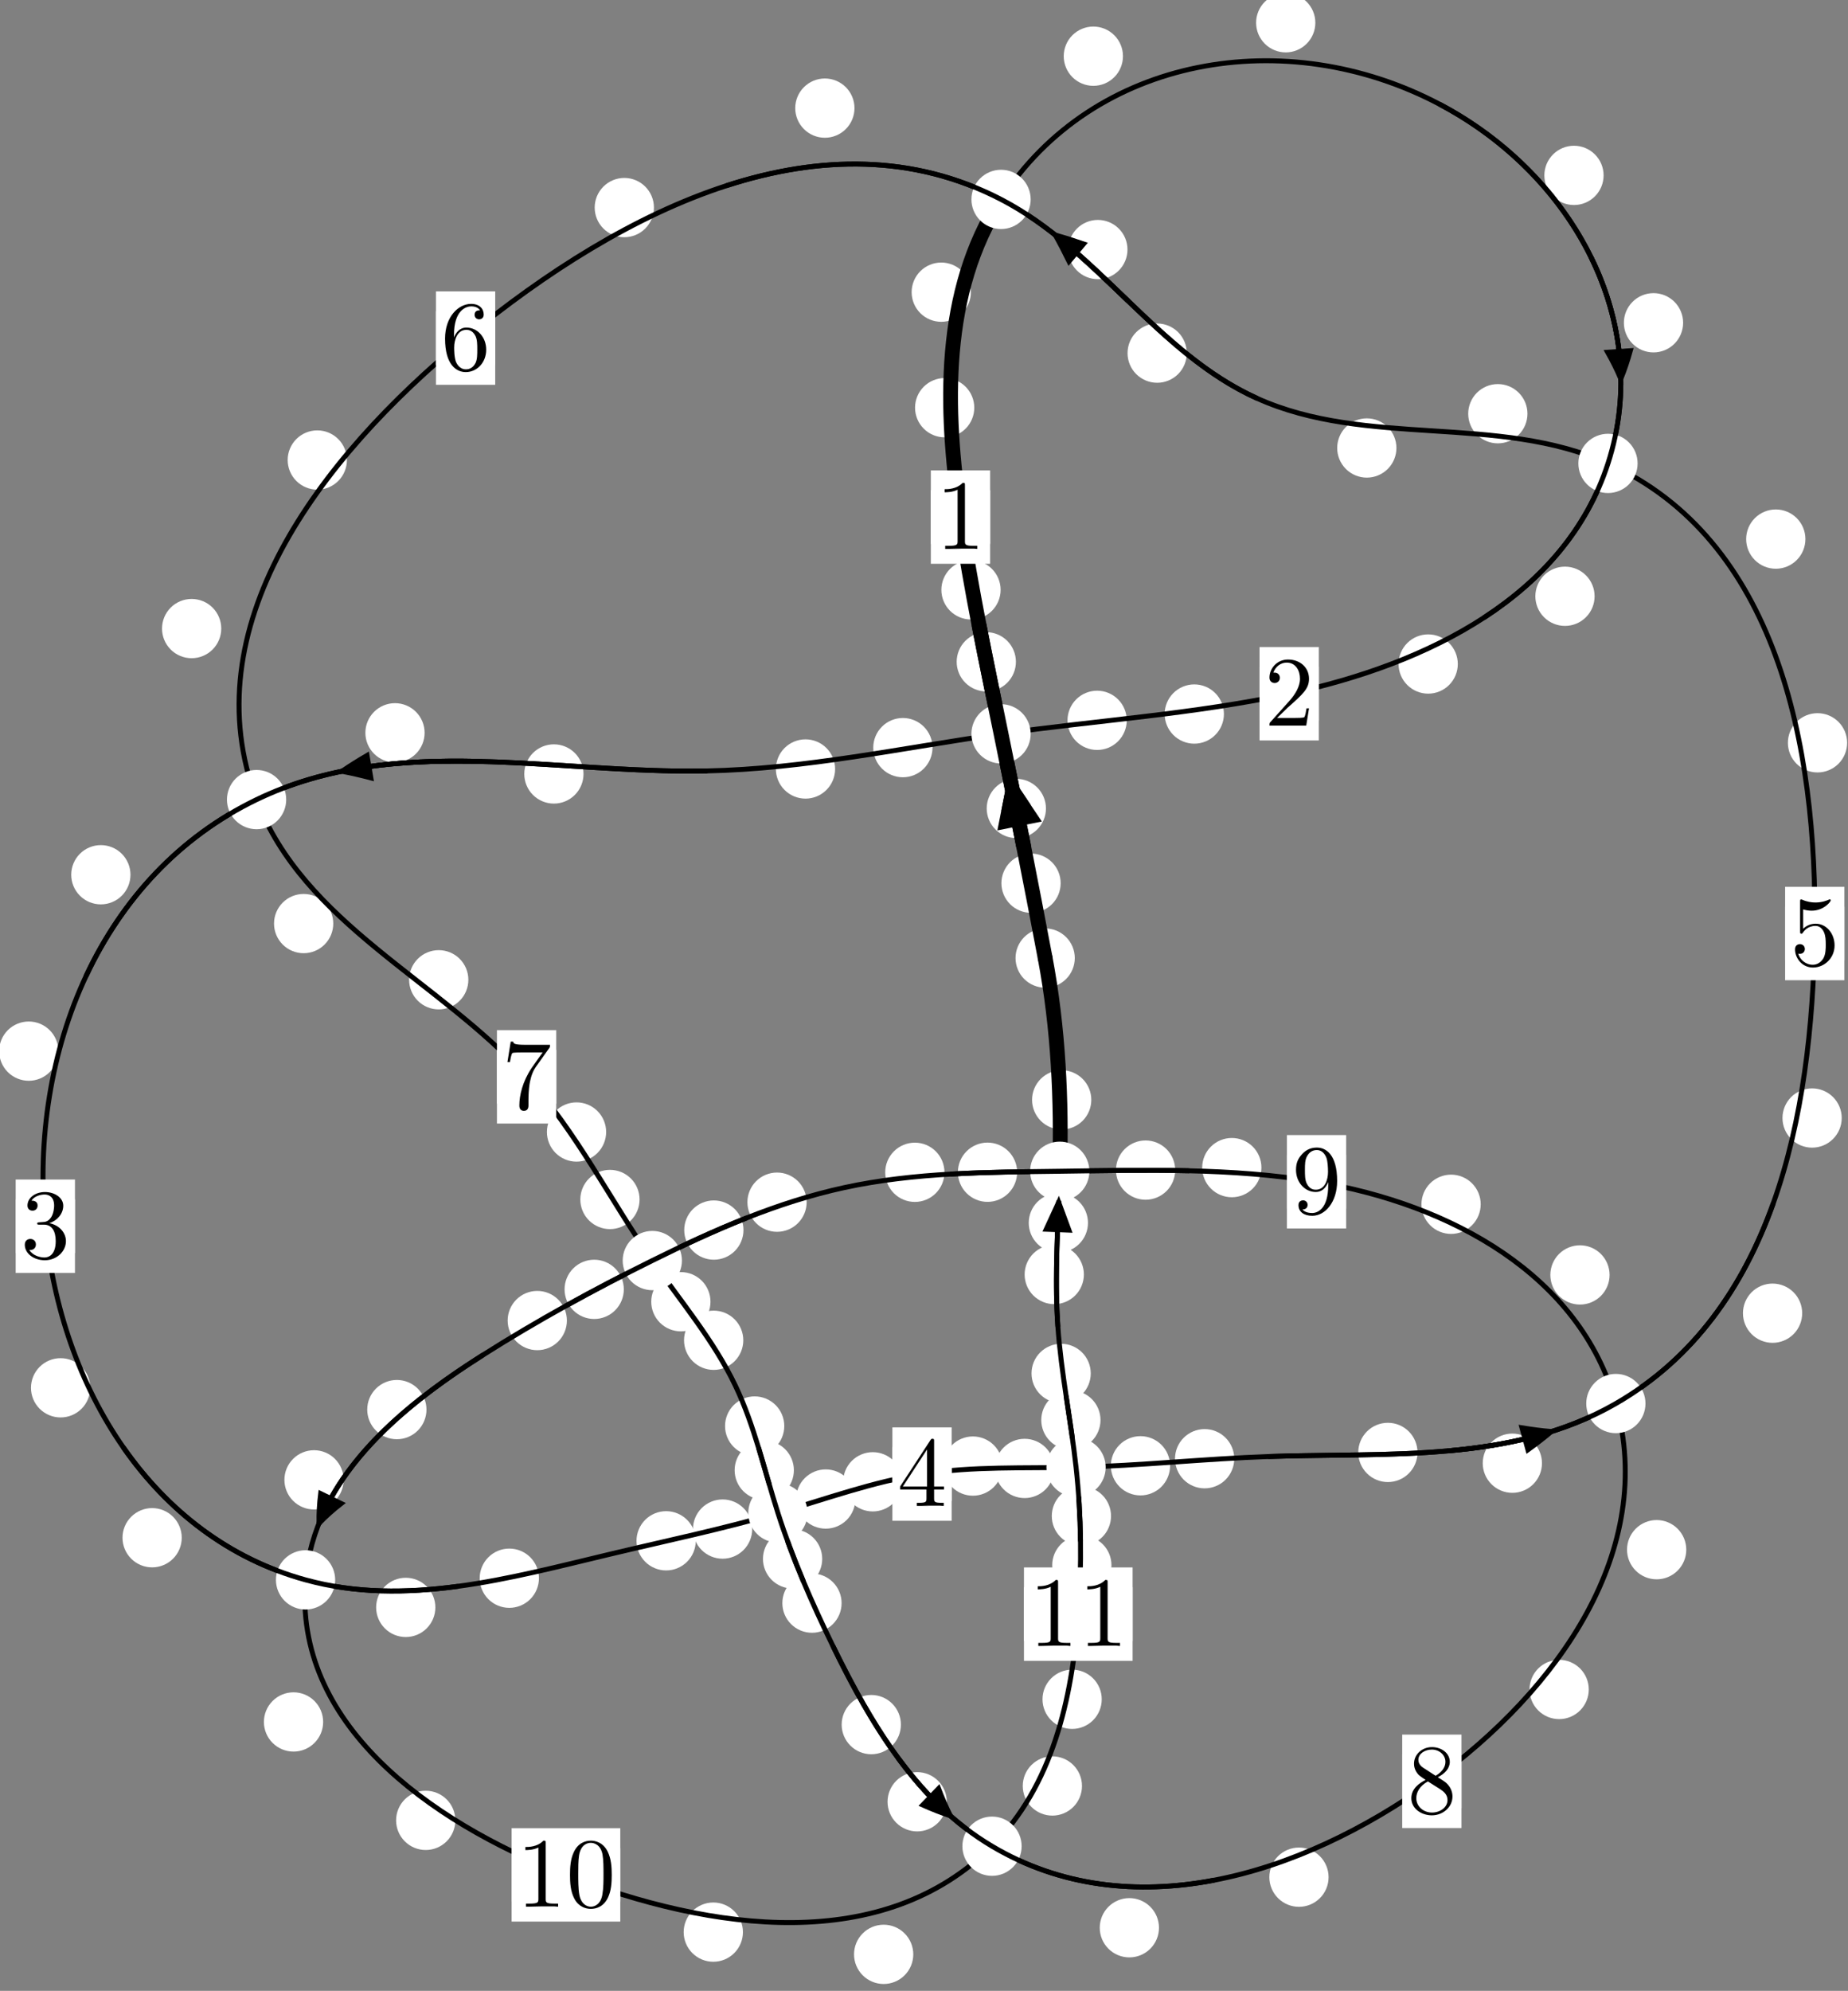 <?xml version="1.0"?>
<!-- Created by MetaPost 1.999 on 2021.07.05:2359 -->
<svg version="1.1" xmlns="http://www.w3.org/2000/svg" xmlns:xlink="http://www.w3.org/1999/xlink" width="186.453" height="200.759" viewBox="0 0 186.453 200.759">
<rect x="0" y="0" width="186.453" height="200.759" fill="#808080" stroke="none"/>
<!-- Original BoundingBox: -101.087036 -126.065720 85.366364 74.693665 -->
  <defs>
    <g transform="scale(0.01,0.01)" id="GLYPHcmr10_48">
      <path style="fill-rule: evenodd;" d="M460 -320C460 -400,455 -480,420 -554C374 -650,292 -666,250 -666C190 -666,117 -640,76 -547C44 -478,39 -400,39 -320C39 -245,43 -155,84 -79C127 2,200 22,249 22C303 22,379 1,423 -94C455 -163,460 -241,460 -320M249 -0C210 -0,151 -25,133 -121C122 -181,122 -273,122 -332C122 -396,122 -462,130 -516C149 -635,224 -644,249 -644C282 -644,348 -626,367 -527C377 -471,377 -395,377 -332C377 -257,377 -189,366 -125C351 -30,294 -0,249 -0"></path>
    </g>
    <g transform="scale(0.01,0.01)" id="GLYPHcmr10_49">
      <path style="fill-rule: evenodd;" d="M294 -640C294 -664,294 -666,271 -666C209 -602,121 -602,89 -602L89 -571C109 -571,168 -571,220 -597L220 -79C220 -43,217 -31,127 -31L95 -31L95 -0L257 -0L130 -3L217 -3L257 -3L297 -3L384 -3L419 -0L419 -31L387 -31C297 -31,294 -42,294 -79"></path>
    </g>
    <g transform="scale(0.01,0.01)" id="GLYPHcmr10_50">
      <path style="fill-rule: evenodd;" d="M127 -77L233 -180C389 -318,449 -372,449 -472C449 -586,359 -666,237 -666C124 -666,50 -574,50 -485C50 -429,100 -429,103 -429C120 -429,155 -441,155 -482C155 -508,137 -534,102 -534C94 -534,92 -534,89 -533C112 -598,166 -635,224 -635C315 -635,358 -554,358 -472C358 -392,308 -313,253 -251L61 -37C50 -26,50 -24,50 -0L421 -0L449 -174L424 -174C419 -144,412 -100,402 -85C395 -77,329 -77,307 -77"></path>
    </g>
    <g transform="scale(0.01,0.01)" id="GLYPHcmr10_51">
      <path style="fill-rule: evenodd;" d="M290 -352C372 -379,430 -449,430 -528C430 -610,342 -666,246 -666C145 -666,69 -606,69 -530C69 -497,91 -478,120 -478C151 -478,171 -500,171 -529C171 -579,124 -579,109 -579C140 -628,206 -641,242 -641C283 -641,338 -619,338 -529C338 -517,336 -459,310 -415C280 -367,246 -364,221 -363C213 -362,189 -360,182 -360C174 -359,167 -358,167 -348C167 -337,174 -337,191 -337L235 -337C317 -337,354 -269,354 -171C354 -35,285 -6,241 -6C198 -6,123 -23,88 -82C123 -77,154 -99,154 -137C154 -173,127 -193,98 -193C74 -193,42 -179,42 -135C42 -44,135 22,244 22C366 22,457 -69,457 -171C457 -253,394 -331,290 -352"></path>
    </g>
    <g transform="scale(0.01,0.01)" id="GLYPHcmr10_52">
      <path style="fill-rule: evenodd;" d="M294 -165L294 -78C294 -42,292 -31,218 -31L197 -31L197 -0L332 -0L238 -3L290 -3L332 -3L374 -3L427 -3L468 -0L468 -31L447 -31C373 -31,371 -42,371 -78L371 -165L471 -165L471 -196L371 -196L371 -651C371 -671,371 -677,355 -677C346 -677,343 -677,335 -665L28 -196L28 -165M300 -196L56 -196L300 -569"></path>
    </g>
    <g transform="scale(0.01,0.01)" id="GLYPHcmr10_53">
      <path style="fill-rule: evenodd;" d="M449 -201C449 -320,367 -420,259 -420C211 -420,168 -404,132 -369L132 -564C152 -558,185 -551,217 -551C340 -551,410 -642,410 -655C410 -661,407 -666,400 -666C399 -666,397 -666,392 -663C372 -654,323 -634,256 -634C216 -634,170 -641,123 -662C115 -665,113 -665,111 -665C101 -665,101 -657,101 -641L101 -345C101 -327,101 -319,115 -319C122 -319,124 -322,128 -328C139 -344,176 -398,257 -398C309 -398,334 -352,342 -334C358 -297,360 -258,360 -208C360 -173,360 -113,336 -71C312 -32,275 -6,229 -6C156 -6,99 -59,82 -118C85 -117,88 -116,99 -116C132 -116,149 -141,149 -165C149 -189,132 -214,99 -214C85 -214,50 -207,50 -161C50 -75,119 22,231 22C347 22,449 -74,449 -201"></path>
    </g>
    <g transform="scale(0.01,0.01)" id="GLYPHcmr10_54">
      <path style="fill-rule: evenodd;" d="M132 -328L132 -352C132 -605,256 -641,307 -641C331 -641,373 -635,395 -601C380 -601,340 -601,340 -556C340 -525,364 -510,386 -510C402 -510,432 -519,432 -558C432 -618,388 -666,305 -666C177 -666,42 -537,42 -316C42 -49,158 22,251 22C362 22,457 -72,457 -204C457 -331,368 -427,257 -427C189 -427,152 -376,132 -328M251 -6C188 -6,158 -66,152 -81C134 -128,134 -208,134 -226C134 -304,166 -404,256 -404C272 -404,318 -404,349 -342C367 -305,367 -254,367 -205C367 -157,367 -107,350 -71C320 -11,274 -6,251 -6"></path>
    </g>
    <g transform="scale(0.01,0.01)" id="GLYPHcmr10_55">
      <path style="fill-rule: evenodd;" d="M476 -609C485 -621,485 -623,485 -644L242 -644C120 -644,118 -657,114 -676L89 -676L56 -470L81 -470C84 -486,93 -549,106 -561C113 -567,191 -567,204 -567L411 -567C400 -551,321 -442,299 -409C209 -274,176 -135,176 -33C176 -23,176 22,222 22C268 22,268 -23,268 -33L268 -84C268 -139,271 -194,279 -248C283 -271,297 -357,341 -419"></path>
    </g>
    <g transform="scale(0.01,0.01)" id="GLYPHcmr10_56">
      <path style="fill-rule: evenodd;" d="M163 -457C117 -487,113 -521,113 -538C113 -599,178 -641,249 -641C322 -641,386 -589,386 -517C386 -460,347 -412,287 -377M309 -362C381 -399,430 -451,430 -517C430 -609,341 -666,250 -666C150 -666,69 -592,69 -499C69 -481,71 -436,113 -389C124 -377,161 -352,186 -335C128 -306,42 -250,42 -151C42 -45,144 22,249 22C362 22,457 -61,457 -168C457 -204,446 -249,408 -291C389 -312,373 -322,309 -362M209 -320L332 -242C360 -223,407 -193,407 -132C407 -58,332 -6,250 -6C164 -6,92 -68,92 -151C92 -209,124 -273,209 -320"></path>
    </g>
    <g transform="scale(0.01,0.01)" id="GLYPHcmr10_57">
      <path style="fill-rule: evenodd;" d="M367 -318L367 -286C367 -52,263 -6,205 -6C188 -6,134 -8,107 -42C151 -42,159 -71,159 -88C159 -119,135 -134,113 -134C97 -134,67 -125,67 -86C67 -19,121 22,206 22C335 22,457 -114,457 -329C457 -598,342 -666,253 -666C198 -666,149 -648,106 -603C65 -558,42 -516,42 -441C42 -316,130 -218,242 -218C303 -218,344 -260,367 -318M243 -241C227 -241,181 -241,150 -304C132 -341,132 -391,132 -440C132 -494,132 -541,153 -578C180 -628,218 -641,253 -641C299 -641,332 -607,349 -562C361 -530,365 -467,365 -421C365 -338,331 -241,243 -241"></path>
    </g>
  </defs>
  <path d="M107.015 89.062C107.015 88.27,106.7 87.509,106.139 86.949C105.579 86.388,104.819 86.073,104.026 86.073C103.233 86.073,102.473 86.388,101.913 86.949C101.352 87.509,101.037 88.27,101.037 89.062C101.037 89.855,101.352 90.615,101.913 91.176C102.473 91.736,103.233 92.051,104.026 92.051C104.819 92.051,105.579 91.736,106.139 91.176C106.7 90.615,107.015 89.855,107.015 89.062Z" style="fill: rgb(100%,100%,100%);stroke: none;"></path>
  <path d="M108.44 96.61C108.44 95.818,108.125 95.058,107.564 94.497C107.004 93.937,106.244 93.622,105.451 93.622C104.658 93.622,103.898 93.937,103.338 94.497C102.777 95.058,102.462 95.818,102.462 96.61C102.462 97.403,102.777 98.163,103.338 98.724C103.898 99.284,104.658 99.599,105.451 99.599C106.244 99.599,107.004 99.284,107.564 98.724C108.125 98.163,108.44 97.403,108.44 96.61Z" style="fill: rgb(100%,100%,100%);stroke: none;"></path>
  <path d="M102.5 66.737C102.5 65.944,102.185 65.184,101.625 64.623C101.064 64.063,100.304 63.748,99.512 63.748C98.719 63.748,97.959 64.063,97.398 64.623C96.838 65.184,96.523 65.944,96.523 66.737C96.523 67.529,96.838 68.29,97.398 68.85C97.959 69.411,98.719 69.725,99.512 69.725C100.304 69.725,101.064 69.411,101.625 68.85C102.185 68.29,102.5 67.529,102.5 66.737Z" style="fill: rgb(100%,100%,100%);stroke: none;"></path>
  <path d="M105.531 81.525C105.531 80.732,105.216 79.972,104.655 79.412C104.095 78.851,103.335 78.536,102.542 78.536C101.749 78.536,100.989 78.851,100.429 79.412C99.868 79.972,99.553 80.732,99.553 81.525C99.553 82.318,99.868 83.078,100.429 83.638C100.989 84.199,101.749 84.514,102.542 84.514C103.335 84.514,104.095 84.199,104.655 83.638C105.216 83.078,105.531 82.318,105.531 81.525Z" style="fill: rgb(100%,100%,100%);stroke: none;"></path>
  <path d="M98.3 41.112C98.3 40.319,97.985 39.559,97.425 38.999C96.864 38.438,96.104 38.123,95.311 38.123C94.519 38.123,93.758 38.438,93.198 38.999C92.638 39.559,92.323 40.319,92.323 41.112C92.323 41.905,92.638 42.665,93.198 43.225C93.758 43.786,94.519 44.101,95.311 44.101C96.104 44.101,96.864 43.786,97.425 43.225C97.985 42.665,98.3 41.905,98.3 41.112Z" style="fill: rgb(100%,100%,100%);stroke: none;"></path>
  <path d="M100.957 59.48C100.957 58.688,100.642 57.928,100.081 57.367C99.521 56.807,98.761 56.492,97.968 56.492C97.175 56.492,96.415 56.807,95.855 57.367C95.294 57.928,94.979 58.688,94.979 59.48C94.979 60.273,95.294 61.033,95.855 61.594C96.415 62.154,97.175 62.469,97.968 62.469C98.761 62.469,99.521 62.154,100.081 61.594C100.642 61.033,100.957 60.273,100.957 59.48Z" style="fill: rgb(100%,100%,100%);stroke: none;"></path>
  <path d="M113.301 5.667C113.301 4.874,112.986 4.114,112.426 3.553C111.865 2.993,111.105 2.678,110.312 2.678C109.52 2.678,108.76 2.993,108.199 3.553C107.639 4.114,107.324 4.874,107.324 5.667C107.324 6.459,107.639 7.22,108.199 7.78C108.76 8.341,109.52 8.656,110.312 8.656C111.105 8.656,111.865 8.341,112.426 7.78C112.986 7.22,113.301 6.459,113.301 5.667Z" style="fill: rgb(100%,100%,100%);stroke: none;"></path>
  <path d="M97.956 29.463C97.956 28.671,97.641 27.911,97.081 27.35C96.52 26.79,95.76 26.475,94.967 26.475C94.175 26.475,93.414 26.79,92.854 27.35C92.293 27.911,91.979 28.671,91.979 29.463C91.979 30.256,92.293 31.016,92.854 31.577C93.414 32.137,94.175 32.452,94.967 32.452C95.76 32.452,96.52 32.137,97.081 31.577C97.641 31.016,97.956 30.256,97.956 29.463Z" style="fill: rgb(100%,100%,100%);stroke: none;"></path>
  <path d="M161.795 17.686C161.795 16.893,161.48 16.133,160.919 15.572C160.359 15.012,159.599 14.697,158.806 14.697C158.013 14.697,157.253 15.012,156.693 15.572C156.132 16.133,155.817 16.893,155.817 17.686C155.817 18.478,156.132 19.238,156.693 19.799C157.253 20.359,158.013 20.674,158.806 20.674C159.599 20.674,160.359 20.359,160.919 19.799C161.48 19.238,161.795 18.478,161.795 17.686Z" style="fill: rgb(100%,100%,100%);stroke: none;"></path>
  <path d="M132.711 2.295C132.711 1.502,132.396 0.742,131.836 0.182C131.275 -0.379,130.515 -0.694,129.723 -0.694C128.93 -0.694,128.17 -0.379,127.609 0.182C127.049 0.742,126.734 1.502,126.734 2.295C126.734 3.088,127.049 3.848,127.609 4.408C128.17 4.969,128.93 5.284,129.723 5.284C130.515 5.284,131.275 4.969,131.836 4.408C132.396 3.848,132.711 3.088,132.711 2.295Z" style="fill: rgb(100%,100%,100%);stroke: none;"></path>
  <path d="M160.886 60.129C160.886 59.336,160.572 58.576,160.011 58.015C159.451 57.455,158.69 57.14,157.898 57.14C157.105 57.14,156.345 57.455,155.784 58.015C155.224 58.576,154.909 59.336,154.909 60.129C154.909 60.921,155.224 61.682,155.784 62.242C156.345 62.802,157.105 63.117,157.898 63.117C158.69 63.117,159.451 62.802,160.011 62.242C160.572 61.682,160.886 60.921,160.886 60.129Z" style="fill: rgb(100%,100%,100%);stroke: none;"></path>
  <path d="M169.818 32.549C169.818 31.756,169.503 30.996,168.942 30.436C168.382 29.875,167.622 29.56,166.829 29.56C166.036 29.56,165.276 29.875,164.716 30.436C164.155 30.996,163.84 31.756,163.84 32.549C163.84 33.342,164.155 34.102,164.716 34.662C165.276 35.223,166.036 35.538,166.829 35.538C167.622 35.538,168.382 35.223,168.942 34.662C169.503 34.102,169.818 33.342,169.818 32.549Z" style="fill: rgb(100%,100%,100%);stroke: none;"></path>
  <path d="M123.486 72.004C123.486 71.211,123.171 70.451,122.61 69.89C122.05 69.33,121.29 69.015,120.497 69.015C119.704 69.015,118.944 69.33,118.384 69.89C117.823 70.451,117.508 71.211,117.508 72.004C117.508 72.796,117.823 73.556,118.384 74.117C118.944 74.677,119.704 74.992,120.497 74.992C121.29 74.992,122.05 74.677,122.61 74.117C123.171 73.556,123.486 72.796,123.486 72.004Z" style="fill: rgb(100%,100%,100%);stroke: none;"></path>
  <path d="M147.085 66.96C147.085 66.167,146.77 65.407,146.209 64.846C145.649 64.286,144.889 63.971,144.096 63.971C143.303 63.971,142.543 64.286,141.983 64.846C141.422 65.407,141.107 66.167,141.107 66.96C141.107 67.752,141.422 68.512,141.983 69.073C142.543 69.633,143.303 69.948,144.096 69.948C144.889 69.948,145.649 69.633,146.209 69.073C146.77 68.512,147.085 67.752,147.085 66.96Z" style="fill: rgb(100%,100%,100%);stroke: none;"></path>
  <path d="M94.085 75.391C94.085 74.599,93.77 73.838,93.209 73.278C92.649 72.717,91.889 72.402,91.096 72.402C90.303 72.402,89.543 72.717,88.983 73.278C88.422 73.838,88.107 74.599,88.107 75.391C88.107 76.184,88.422 76.944,88.983 77.505C89.543 78.065,90.303 78.38,91.096 78.38C91.889 78.38,92.649 78.065,93.209 77.505C93.77 76.944,94.085 76.184,94.085 75.391Z" style="fill: rgb(100%,100%,100%);stroke: none;"></path>
  <path d="M113.683 72.638C113.683 71.846,113.368 71.085,112.807 70.525C112.247 69.964,111.487 69.65,110.694 69.65C109.901 69.65,109.141 69.964,108.581 70.525C108.02 71.085,107.705 71.846,107.705 72.638C107.705 73.431,108.02 74.191,108.581 74.752C109.141 75.312,109.901 75.627,110.694 75.627C111.487 75.627,112.247 75.312,112.807 74.752C113.368 74.191,113.683 73.431,113.683 72.638Z" style="fill: rgb(100%,100%,100%);stroke: none;"></path>
  <path d="M58.873 78.046C58.873 77.254,58.558 76.494,57.998 75.933C57.437 75.373,56.677 75.058,55.884 75.058C55.092 75.058,54.332 75.373,53.771 75.933C53.211 76.494,52.896 77.254,52.896 78.046C52.896 78.839,53.211 79.599,53.771 80.16C54.332 80.72,55.092 81.035,55.884 81.035C56.677 81.035,57.437 80.72,57.998 80.16C58.558 79.599,58.873 78.839,58.873 78.046Z" style="fill: rgb(100%,100%,100%);stroke: none;"></path>
  <path d="M84.258 77.545C84.258 76.752,83.944 75.992,83.383 75.431C82.823 74.871,82.062 74.556,81.27 74.556C80.477 74.556,79.717 74.871,79.156 75.431C78.596 75.992,78.281 76.752,78.281 77.545C78.281 78.337,78.596 79.098,79.156 79.658C79.717 80.219,80.477 80.534,81.27 80.534C82.062 80.534,82.823 80.219,83.383 79.658C83.944 79.098,84.258 78.337,84.258 77.545Z" style="fill: rgb(100%,100%,100%);stroke: none;"></path>
  <path d="M13.164 88.21C13.164 87.417,12.849 86.657,12.288 86.096C11.728 85.536,10.968 85.221,10.175 85.221C9.382 85.221,8.622 85.536,8.062 86.096C7.501 86.657,7.186 87.417,7.186 88.21C7.186 89.002,7.501 89.762,8.062 90.323C8.622 90.883,9.382 91.198,10.175 91.198C10.968 91.198,11.728 90.883,12.288 90.323C12.849 89.762,13.164 89.002,13.164 88.21Z" style="fill: rgb(100%,100%,100%);stroke: none;"></path>
  <path d="M42.842 73.896C42.842 73.103,42.527 72.343,41.966 71.782C41.406 71.222,40.646 70.907,39.853 70.907C39.06 70.907,38.3 71.222,37.74 71.782C37.179 72.343,36.864 73.103,36.864 73.896C36.864 74.688,37.179 75.448,37.74 76.009C38.3 76.569,39.06 76.884,39.853 76.884C40.646 76.884,41.406 76.569,41.966 76.009C42.527 75.448,42.842 74.688,42.842 73.896Z" style="fill: rgb(100%,100%,100%);stroke: none;"></path>
  <path d="M9.103 139.947C9.103 139.155,8.788 138.394,8.227 137.834C7.667 137.273,6.907 136.959,6.114 136.959C5.321 136.959,4.561 137.273,4.001 137.834C3.44 138.394,3.125 139.155,3.125 139.947C3.125 140.74,3.44 141.5,4.001 142.061C4.561 142.621,5.321 142.936,6.114 142.936C6.907 142.936,7.667 142.621,8.227 142.061C8.788 141.5,9.103 140.74,9.103 139.947Z" style="fill: rgb(100%,100%,100%);stroke: none;"></path>
  <path d="M5.89 105.998C5.89 105.205,5.575 104.445,5.015 103.884C4.455 103.324,3.694 103.009,2.902 103.009C2.109 103.009,1.349 103.324,0.788 103.884C0.228 104.445,-0.087 105.205,-0.087 105.998C-0.087 106.79,0.228 107.55,0.788 108.111C1.349 108.671,2.109 108.986,2.902 108.986C3.694 108.986,4.455 108.671,5.015 108.111C5.575 107.55,5.89 106.79,5.89 105.998Z" style="fill: rgb(100%,100%,100%);stroke: none;"></path>
  <path d="M43.927 162.091C43.927 161.298,43.612 160.538,43.052 159.977C42.492 159.417,41.731 159.102,40.939 159.102C40.146 159.102,39.386 159.417,38.825 159.977C38.265 160.538,37.95 161.298,37.95 162.091C37.95 162.883,38.265 163.643,38.825 164.204C39.386 164.764,40.146 165.079,40.939 165.079C41.731 165.079,42.492 164.764,43.052 164.204C43.612 163.643,43.927 162.883,43.927 162.091Z" style="fill: rgb(100%,100%,100%);stroke: none;"></path>
  <path d="M18.337 155.065C18.337 154.272,18.022 153.512,17.462 152.952C16.901 152.391,16.141 152.076,15.348 152.076C14.556 152.076,13.796 152.391,13.235 152.952C12.675 153.512,12.36 154.272,12.36 155.065C12.36 155.858,12.675 156.618,13.235 157.178C13.796 157.739,14.556 158.054,15.348 158.054C16.141 158.054,16.901 157.739,17.462 157.178C18.022 156.618,18.337 155.858,18.337 155.065Z" style="fill: rgb(100%,100%,100%);stroke: none;"></path>
  <path d="M70.198 155.374C70.198 154.582,69.883 153.821,69.322 153.261C68.762 152.701,68.002 152.386,67.209 152.386C66.416 152.386,65.656 152.701,65.096 153.261C64.535 153.821,64.22 154.582,64.22 155.374C64.22 156.167,64.535 156.927,65.096 157.488C65.656 158.048,66.416 158.363,67.209 158.363C68.002 158.363,68.762 158.048,69.322 157.488C69.883 156.927,70.198 156.167,70.198 155.374Z" style="fill: rgb(100%,100%,100%);stroke: none;"></path>
  <path d="M54.376 159.148C54.376 158.355,54.061 157.595,53.501 157.034C52.94 156.474,52.18 156.159,51.387 156.159C50.595 156.159,49.834 156.474,49.274 157.034C48.713 157.595,48.398 158.355,48.398 159.148C48.398 159.94,48.713 160.7,49.274 161.261C49.834 161.821,50.595 162.136,51.387 162.136C52.18 162.136,52.94 161.821,53.501 161.261C54.061 160.7,54.376 159.94,54.376 159.148Z" style="fill: rgb(100%,100%,100%);stroke: none;"></path>
  <path d="M86.301 151.162C86.301 150.37,85.986 149.609,85.426 149.049C84.865 148.489,84.105 148.174,83.312 148.174C82.52 148.174,81.759 148.489,81.199 149.049C80.639 149.609,80.324 150.37,80.324 151.162C80.324 151.955,80.639 152.715,81.199 153.276C81.759 153.836,82.52 154.151,83.312 154.151C84.105 154.151,84.865 153.836,85.426 153.276C85.986 152.715,86.301 151.955,86.301 151.162Z" style="fill: rgb(100%,100%,100%);stroke: none;"></path>
  <path d="M75.894 154.192C75.894 153.399,75.579 152.639,75.019 152.079C74.458 151.518,73.698 151.203,72.906 151.203C72.113 151.203,71.353 151.518,70.792 152.079C70.232 152.639,69.917 153.399,69.917 154.192C69.917 154.985,70.232 155.745,70.792 156.305C71.353 156.866,72.113 157.181,72.906 157.181C73.698 157.181,74.458 156.866,75.019 156.305C75.579 155.745,75.894 154.985,75.894 154.192Z" style="fill: rgb(100%,100%,100%);stroke: none;"></path>
  <path d="M101.148 147.839C101.148 147.047,100.833 146.286,100.273 145.726C99.712 145.165,98.952 144.851,98.159 144.851C97.367 144.851,96.607 145.165,96.046 145.726C95.486 146.286,95.171 147.047,95.171 147.839C95.171 148.632,95.486 149.392,96.046 149.953C96.607 150.513,97.367 150.828,98.159 150.828C98.952 150.828,99.712 150.513,100.273 149.953C100.833 149.392,101.148 148.632,101.148 147.839Z" style="fill: rgb(100%,100%,100%);stroke: none;"></path>
  <path d="M91.047 149.426C91.047 148.633,90.732 147.873,90.172 147.312C89.611 146.752,88.851 146.437,88.059 146.437C87.266 146.437,86.506 146.752,85.945 147.312C85.385 147.873,85.07 148.633,85.07 149.426C85.07 150.218,85.385 150.978,85.945 151.539C86.506 152.099,87.266 152.414,88.059 152.414C88.851 152.414,89.611 152.099,90.172 151.539C90.732 150.978,91.047 150.218,91.047 149.426Z" style="fill: rgb(100%,100%,100%);stroke: none;"></path>
  <path d="M118.056 147.809C118.056 147.017,117.741 146.257,117.181 145.696C116.62 145.136,115.86 144.821,115.068 144.821C114.275 144.821,113.515 145.136,112.954 145.696C112.394 146.257,112.079 147.017,112.079 147.809C112.079 148.602,112.394 149.362,112.954 149.923C113.515 150.483,114.275 150.798,115.068 150.798C115.86 150.798,116.62 150.483,117.181 149.923C117.741 149.362,118.056 148.602,118.056 147.809Z" style="fill: rgb(100%,100%,100%);stroke: none;"></path>
  <path d="M106.366 148.078C106.366 147.285,106.051 146.525,105.491 145.964C104.93 145.404,104.17 145.089,103.377 145.089C102.585 145.089,101.825 145.404,101.264 145.964C100.704 146.525,100.389 147.285,100.389 148.078C100.389 148.87,100.704 149.63,101.264 150.191C101.825 150.751,102.585 151.066,103.377 151.066C104.17 151.066,104.93 150.751,105.491 150.191C106.051 149.63,106.366 148.87,106.366 148.078Z" style="fill: rgb(100%,100%,100%);stroke: none;"></path>
  <path d="M143.018 146.464C143.018 145.671,142.703 144.911,142.142 144.35C141.582 143.79,140.822 143.475,140.029 143.475C139.236 143.475,138.476 143.79,137.916 144.35C137.355 144.911,137.04 145.671,137.04 146.464C137.04 147.256,137.355 148.017,137.916 148.577C138.476 149.138,139.236 149.452,140.029 149.452C140.822 149.452,141.582 149.138,142.142 148.577C142.703 148.017,143.018 147.256,143.018 146.464Z" style="fill: rgb(100%,100%,100%);stroke: none;"></path>
  <path d="M124.529 147.098C124.529 146.305,124.214 145.545,123.654 144.984C123.093 144.424,122.333 144.109,121.54 144.109C120.748 144.109,119.988 144.424,119.427 144.984C118.867 145.545,118.552 146.305,118.552 147.098C118.552 147.89,118.867 148.65,119.427 149.211C119.988 149.771,120.748 150.086,121.54 150.086C122.333 150.086,123.093 149.771,123.654 149.211C124.214 148.65,124.529 147.89,124.529 147.098Z" style="fill: rgb(100%,100%,100%);stroke: none;"></path>
  <path d="M181.831 132.423C181.831 131.631,181.516 130.871,180.956 130.31C180.395 129.75,179.635 129.435,178.842 129.435C178.05 129.435,177.29 129.75,176.729 130.31C176.169 130.871,175.854 131.631,175.854 132.423C175.854 133.216,176.169 133.976,176.729 134.537C177.29 135.097,178.05 135.412,178.842 135.412C179.635 135.412,180.395 135.097,180.956 134.537C181.516 133.976,181.831 133.216,181.831 132.423Z" style="fill: rgb(100%,100%,100%);stroke: none;"></path>
  <path d="M155.577 147.55C155.577 146.757,155.262 145.997,154.702 145.436C154.141 144.876,153.381 144.561,152.588 144.561C151.796 144.561,151.036 144.876,150.475 145.436C149.915 145.997,149.6 146.757,149.6 147.55C149.6 148.342,149.915 149.102,150.475 149.663C151.036 150.223,151.796 150.538,152.588 150.538C153.381 150.538,154.141 150.223,154.702 149.663C155.262 149.102,155.577 148.342,155.577 147.55Z" style="fill: rgb(100%,100%,100%);stroke: none;"></path>
  <path d="M186.366 74.905C186.366 74.113,186.051 73.353,185.491 72.792C184.93 72.232,184.17 71.917,183.378 71.917C182.585 71.917,181.825 72.232,181.264 72.792C180.704 73.353,180.389 74.113,180.389 74.905C180.389 75.698,180.704 76.458,181.264 77.019C181.825 77.579,182.585 77.894,183.378 77.894C184.17 77.894,184.93 77.579,185.491 77.019C186.051 76.458,186.366 75.698,186.366 74.905Z" style="fill: rgb(100%,100%,100%);stroke: none;"></path>
  <path d="M185.82 112.741C185.82 111.948,185.505 111.188,184.944 110.628C184.384 110.067,183.623 109.752,182.831 109.752C182.038 109.752,181.278 110.067,180.717 110.628C180.157 111.188,179.842 111.948,179.842 112.741C179.842 113.534,180.157 114.294,180.717 114.854C181.278 115.415,182.038 115.73,182.831 115.73C183.623 115.73,184.384 115.415,184.944 114.854C185.505 114.294,185.82 113.534,185.82 112.741Z" style="fill: rgb(100%,100%,100%);stroke: none;"></path>
  <path d="M154.112 41.72C154.112 40.927,153.797 40.167,153.236 39.606C152.676 39.046,151.916 38.731,151.123 38.731C150.33 38.731,149.57 39.046,149.01 39.606C148.449 40.167,148.134 40.927,148.134 41.72C148.134 42.512,148.449 43.272,149.01 43.833C149.57 44.393,150.33 44.708,151.123 44.708C151.916 44.708,152.676 44.393,153.236 43.833C153.797 43.272,154.112 42.512,154.112 41.72Z" style="fill: rgb(100%,100%,100%);stroke: none;"></path>
  <path d="M182.156 54.363C182.156 53.57,181.841 52.81,181.281 52.249C180.72 51.689,179.96 51.374,179.167 51.374C178.375 51.374,177.614 51.689,177.054 52.249C176.493 52.81,176.178 53.57,176.178 54.363C176.178 55.155,176.493 55.916,177.054 56.476C177.614 57.037,178.375 57.352,179.167 57.352C179.96 57.352,180.72 57.037,181.281 56.476C181.841 55.916,182.156 55.155,182.156 54.363Z" style="fill: rgb(100%,100%,100%);stroke: none;"></path>
  <path d="M119.74 35.611C119.74 34.818,119.425 34.058,118.865 33.497C118.304 32.937,117.544 32.622,116.752 32.622C115.959 32.622,115.199 32.937,114.638 33.497C114.078 34.058,113.763 34.818,113.763 35.611C113.763 36.403,114.078 37.163,114.638 37.724C115.199 38.284,115.959 38.599,116.752 38.599C117.544 38.599,118.304 38.284,118.865 37.724C119.425 37.163,119.74 36.403,119.74 35.611Z" style="fill: rgb(100%,100%,100%);stroke: none;"></path>
  <path d="M140.892 45.175C140.892 44.383,140.577 43.622,140.017 43.062C139.456 42.502,138.696 42.187,137.904 42.187C137.111 42.187,136.351 42.502,135.79 43.062C135.23 43.622,134.915 44.383,134.915 45.175C134.915 45.968,135.23 46.728,135.79 47.289C136.351 47.849,137.111 48.164,137.904 48.164C138.696 48.164,139.456 47.849,140.017 47.289C140.577 46.728,140.892 45.968,140.892 45.175Z" style="fill: rgb(100%,100%,100%);stroke: none;"></path>
  <path d="M86.213 10.904C86.213 10.111,85.898 9.351,85.337 8.79C84.777 8.23,84.017 7.915,83.224 7.915C82.431 7.915,81.671 8.23,81.111 8.79C80.55 9.351,80.235 10.111,80.235 10.904C80.235 11.696,80.55 12.456,81.111 13.017C81.671 13.577,82.431 13.892,83.224 13.892C84.017 13.892,84.777 13.577,85.337 13.017C85.898 12.456,86.213 11.696,86.213 10.904Z" style="fill: rgb(100%,100%,100%);stroke: none;"></path>
  <path d="M113.757 25.166C113.757 24.373,113.442 23.613,112.881 23.053C112.321 22.492,111.561 22.177,110.768 22.177C109.975 22.177,109.215 22.492,108.655 23.053C108.094 23.613,107.779 24.373,107.779 25.166C107.779 25.959,108.094 26.719,108.655 27.279C109.215 27.84,109.975 28.155,110.768 28.155C111.561 28.155,112.321 27.84,112.881 27.279C113.442 26.719,113.757 25.959,113.757 25.166Z" style="fill: rgb(100%,100%,100%);stroke: none;"></path>
  <path d="M35.002 46.388C35.002 45.595,34.687 44.835,34.127 44.275C33.566 43.714,32.806 43.399,32.014 43.399C31.221 43.399,30.461 43.714,29.9 44.275C29.34 44.835,29.025 45.595,29.025 46.388C29.025 47.181,29.34 47.941,29.9 48.501C30.461 49.062,31.221 49.377,32.014 49.377C32.806 49.377,33.566 49.062,34.127 48.501C34.687 47.941,35.002 47.181,35.002 46.388Z" style="fill: rgb(100%,100%,100%);stroke: none;"></path>
  <path d="M65.979 20.932C65.979 20.139,65.664 19.379,65.103 18.819C64.543 18.258,63.783 17.943,62.99 17.943C62.197 17.943,61.437 18.258,60.877 18.819C60.316 19.379,60.001 20.139,60.001 20.932C60.001 21.725,60.316 22.485,60.877 23.045C61.437 23.606,62.197 23.921,62.99 23.921C63.783 23.921,64.543 23.606,65.103 23.045C65.664 22.485,65.979 21.725,65.979 20.932Z" style="fill: rgb(100%,100%,100%);stroke: none;"></path>
  <path d="M33.625 93.134C33.625 92.341,33.31 91.581,32.749 91.02C32.189 90.46,31.429 90.145,30.636 90.145C29.843 90.145,29.083 90.46,28.523 91.02C27.962 91.581,27.647 92.341,27.647 93.134C27.647 93.926,27.962 94.686,28.523 95.247C29.083 95.807,29.843 96.122,30.636 96.122C31.429 96.122,32.189 95.807,32.749 95.247C33.31 94.686,33.625 93.926,33.625 93.134Z" style="fill: rgb(100%,100%,100%);stroke: none;"></path>
  <path d="M22.324 63.386C22.324 62.593,22.009 61.833,21.449 61.272C20.888 60.712,20.128 60.397,19.335 60.397C18.543 60.397,17.782 60.712,17.222 61.272C16.661 61.833,16.347 62.593,16.347 63.386C16.347 64.178,16.661 64.938,17.222 65.499C17.782 66.059,18.543 66.374,19.335 66.374C20.128 66.374,20.888 66.059,21.449 65.499C22.009 64.938,22.324 64.178,22.324 63.386Z" style="fill: rgb(100%,100%,100%);stroke: none;"></path>
  <path d="M61.157 114.152C61.157 113.359,60.842 112.599,60.282 112.038C59.721 111.478,58.961 111.163,58.168 111.163C57.376 111.163,56.616 111.478,56.055 112.038C55.495 112.599,55.18 113.359,55.18 114.152C55.18 114.944,55.495 115.705,56.055 116.265C56.616 116.826,57.376 117.141,58.168 117.141C58.961 117.141,59.721 116.826,60.282 116.265C60.842 115.705,61.157 114.944,61.157 114.152Z" style="fill: rgb(100%,100%,100%);stroke: none;"></path>
  <path d="M47.255 98.802C47.255 98.009,46.94 97.249,46.379 96.688C45.819 96.128,45.059 95.813,44.266 95.813C43.473 95.813,42.713 96.128,42.153 96.688C41.592 97.249,41.277 98.009,41.277 98.802C41.277 99.594,41.592 100.354,42.153 100.915C42.713 101.475,43.473 101.79,44.266 101.79C45.059 101.79,45.819 101.475,46.379 100.915C46.94 100.354,47.255 99.594,47.255 98.802Z" style="fill: rgb(100%,100%,100%);stroke: none;"></path>
  <path d="M71.684 131.266C71.684 130.473,71.369 129.713,70.809 129.153C70.248 128.592,69.488 128.277,68.696 128.277C67.903 128.277,67.143 128.592,66.582 129.153C66.022 129.713,65.707 130.473,65.707 131.266C65.707 132.059,66.022 132.819,66.582 133.38C67.143 133.94,67.903 134.255,68.696 134.255C69.488 134.255,70.248 133.94,70.809 133.38C71.369 132.819,71.684 132.059,71.684 131.266Z" style="fill: rgb(100%,100%,100%);stroke: none;"></path>
  <path d="M64.529 120.956C64.529 120.163,64.214 119.403,63.653 118.842C63.093 118.282,62.333 117.967,61.54 117.967C60.747 117.967,59.987 118.282,59.427 118.842C58.866 119.403,58.551 120.163,58.551 120.956C58.551 121.748,58.866 122.508,59.427 123.069C59.987 123.629,60.747 123.944,61.54 123.944C62.333 123.944,63.093 123.629,63.653 123.069C64.214 122.508,64.529 121.748,64.529 120.956Z" style="fill: rgb(100%,100%,100%);stroke: none;"></path>
  <path d="M79.13 143.801C79.13 143.008,78.815 142.248,78.255 141.688C77.694 141.127,76.934 140.812,76.141 140.812C75.349 140.812,74.589 141.127,74.028 141.688C73.468 142.248,73.153 143.008,73.153 143.801C73.153 144.594,73.468 145.354,74.028 145.914C74.589 146.475,75.349 146.79,76.141 146.79C76.934 146.79,77.694 146.475,78.255 145.914C78.815 145.354,79.13 144.594,79.13 143.801Z" style="fill: rgb(100%,100%,100%);stroke: none;"></path>
  <path d="M74.994 135.153C74.994 134.36,74.679 133.6,74.118 133.04C73.558 132.479,72.798 132.164,72.005 132.164C71.212 132.164,70.452 132.479,69.892 133.04C69.331 133.6,69.016 134.36,69.016 135.153C69.016 135.946,69.331 136.706,69.892 137.266C70.452 137.827,71.212 138.142,72.005 138.142C72.798 138.142,73.558 137.827,74.118 137.266C74.679 136.706,74.994 135.946,74.994 135.153Z" style="fill: rgb(100%,100%,100%);stroke: none;"></path>
  <path d="M82.957 157.199C82.957 156.407,82.642 155.647,82.082 155.086C81.521 154.526,80.761 154.211,79.968 154.211C79.176 154.211,78.415 154.526,77.855 155.086C77.294 155.647,76.979 156.407,76.979 157.199C76.979 157.992,77.294 158.752,77.855 159.313C78.415 159.873,79.176 160.188,79.968 160.188C80.761 160.188,81.521 159.873,82.082 159.313C82.642 158.752,82.957 157.992,82.957 157.199Z" style="fill: rgb(100%,100%,100%);stroke: none;"></path>
  <path d="M80.098 148.258C80.098 147.466,79.783 146.706,79.223 146.145C78.662 145.585,77.902 145.27,77.109 145.27C76.317 145.27,75.556 145.585,74.996 146.145C74.436 146.706,74.121 147.466,74.121 148.258C74.121 149.051,74.436 149.811,74.996 150.372C75.556 150.932,76.317 151.247,77.109 151.247C77.902 151.247,78.662 150.932,79.223 150.372C79.783 149.811,80.098 149.051,80.098 148.258Z" style="fill: rgb(100%,100%,100%);stroke: none;"></path>
  <path d="M90.897 173.91C90.897 173.117,90.582 172.357,90.021 171.797C89.461 171.236,88.701 170.921,87.908 170.921C87.115 170.921,86.355 171.236,85.795 171.797C85.234 172.357,84.919 173.117,84.919 173.91C84.919 174.703,85.234 175.463,85.795 176.023C86.355 176.584,87.115 176.899,87.908 176.899C88.701 176.899,89.461 176.584,90.021 176.023C90.582 175.463,90.897 174.703,90.897 173.91Z" style="fill: rgb(100%,100%,100%);stroke: none;"></path>
  <path d="M84.913 161.66C84.913 160.867,84.598 160.107,84.037 159.547C83.477 158.986,82.717 158.671,81.924 158.671C81.131 158.671,80.371 158.986,79.811 159.547C79.25 160.107,78.935 160.867,78.935 161.66C78.935 162.453,79.25 163.213,79.811 163.773C80.371 164.334,81.131 164.649,81.924 164.649C82.717 164.649,83.477 164.334,84.037 163.773C84.598 163.213,84.913 162.453,84.913 161.66Z" style="fill: rgb(100%,100%,100%);stroke: none;"></path>
  <path d="M116.935 194.395C116.935 193.602,116.62 192.842,116.06 192.282C115.499 191.721,114.739 191.406,113.946 191.406C113.154 191.406,112.393 191.721,111.833 192.282C111.272 192.842,110.958 193.602,110.958 194.395C110.958 195.188,111.272 195.948,111.833 196.508C112.393 197.069,113.154 197.384,113.946 197.384C114.739 197.384,115.499 197.069,116.06 196.508C116.62 195.948,116.935 195.188,116.935 194.395Z" style="fill: rgb(100%,100%,100%);stroke: none;"></path>
  <path d="M95.526 181.691C95.526 180.898,95.211 180.138,94.651 179.578C94.09 179.017,93.33 178.702,92.538 178.702C91.745 178.702,90.985 179.017,90.424 179.578C89.864 180.138,89.549 180.898,89.549 181.691C89.549 182.484,89.864 183.244,90.424 183.804C90.985 184.365,91.745 184.68,92.538 184.68C93.33 184.68,94.09 184.365,94.651 183.804C95.211 183.244,95.526 182.484,95.526 181.691Z" style="fill: rgb(100%,100%,100%);stroke: none;"></path>
  <path d="M160.299 170.367C160.299 169.574,159.984 168.814,159.423 168.254C158.863 167.693,158.103 167.378,157.31 167.378C156.517 167.378,155.757 167.693,155.197 168.254C154.636 168.814,154.321 169.574,154.321 170.367C154.321 171.16,154.636 171.92,155.197 172.48C155.757 173.041,156.517 173.356,157.31 173.356C158.103 173.356,158.863 173.041,159.423 172.48C159.984 171.92,160.299 171.16,160.299 170.367Z" style="fill: rgb(100%,100%,100%);stroke: none;"></path>
  <path d="M134.047 189.296C134.047 188.503,133.732 187.743,133.172 187.182C132.611 186.622,131.851 186.307,131.059 186.307C130.266 186.307,129.506 186.622,128.945 187.182C128.385 187.743,128.07 188.503,128.07 189.296C128.07 190.088,128.385 190.849,128.945 191.409C129.506 191.969,130.266 192.284,131.059 192.284C131.851 192.284,132.611 191.969,133.172 191.409C133.732 190.849,134.047 190.088,134.047 189.296Z" style="fill: rgb(100%,100%,100%);stroke: none;"></path>
  <path d="M162.398 128.565C162.398 127.772,162.083 127.012,161.523 126.451C160.962 125.891,160.202 125.576,159.409 125.576C158.617 125.576,157.857 125.891,157.296 126.451C156.736 127.012,156.421 127.772,156.421 128.565C156.421 129.357,156.736 130.117,157.296 130.678C157.857 131.238,158.617 131.553,159.409 131.553C160.202 131.553,160.962 131.238,161.523 130.678C162.083 130.117,162.398 129.357,162.398 128.565Z" style="fill: rgb(100%,100%,100%);stroke: none;"></path>
  <path d="M170.136 156.27C170.136 155.477,169.821 154.717,169.26 154.157C168.7 153.596,167.94 153.281,167.147 153.281C166.354 153.281,165.594 153.596,165.034 154.157C164.473 154.717,164.158 155.477,164.158 156.27C164.158 157.063,164.473 157.823,165.034 158.383C165.594 158.944,166.354 159.259,167.147 159.259C167.94 159.259,168.7 158.944,169.26 158.383C169.821 157.823,170.136 157.063,170.136 156.27Z" style="fill: rgb(100%,100%,100%);stroke: none;"></path>
  <path d="M127.272 117.742C127.272 116.949,126.957 116.189,126.397 115.629C125.836 115.068,125.076 114.753,124.283 114.753C123.491 114.753,122.73 115.068,122.17 115.629C121.609 116.189,121.295 116.949,121.295 117.742C121.295 118.535,121.609 119.295,122.17 119.855C122.73 120.416,123.491 120.731,124.283 120.731C125.076 120.731,125.836 120.416,126.397 119.855C126.957 119.295,127.272 118.535,127.272 117.742Z" style="fill: rgb(100%,100%,100%);stroke: none;"></path>
  <path d="M149.395 121.439C149.395 120.647,149.08 119.886,148.519 119.326C147.959 118.766,147.199 118.451,146.406 118.451C145.613 118.451,144.853 118.766,144.293 119.326C143.732 119.886,143.417 120.647,143.417 121.439C143.417 122.232,143.732 122.992,144.293 123.553C144.853 124.113,145.613 124.428,146.406 124.428C147.199 124.428,147.959 124.113,148.519 123.553C149.08 122.992,149.395 122.232,149.395 121.439Z" style="fill: rgb(100%,100%,100%);stroke: none;"></path>
  <path d="M102.624 118.208C102.624 117.415,102.309 116.655,101.749 116.095C101.188 115.534,100.428 115.219,99.635 115.219C98.843 115.219,98.082 115.534,97.522 116.095C96.961 116.655,96.646 117.415,96.646 118.208C96.646 119.001,96.961 119.761,97.522 120.321C98.082 120.882,98.843 121.197,99.635 121.197C100.428 121.197,101.188 120.882,101.749 120.321C102.309 119.761,102.624 119.001,102.624 118.208Z" style="fill: rgb(100%,100%,100%);stroke: none;"></path>
  <path d="M118.571 117.993C118.571 117.2,118.256 116.44,117.696 115.88C117.135 115.319,116.375 115.004,115.582 115.004C114.79 115.004,114.03 115.319,113.469 115.88C112.909 116.44,112.594 117.2,112.594 117.993C112.594 118.786,112.909 119.546,113.469 120.106C114.03 120.667,114.79 120.982,115.582 120.982C116.375 120.982,117.135 120.667,117.696 120.106C118.256 119.546,118.571 118.786,118.571 117.993Z" style="fill: rgb(100%,100%,100%);stroke: none;"></path>
  <path d="M81.387 121.229C81.387 120.436,81.072 119.676,80.512 119.115C79.951 118.555,79.191 118.24,78.398 118.24C77.606 118.24,76.846 118.555,76.285 119.115C75.725 119.676,75.41 120.436,75.41 121.229C75.41 122.021,75.725 122.781,76.285 123.342C76.846 123.902,77.606 124.217,78.398 124.217C79.191 124.217,79.951 123.902,80.512 123.342C81.072 122.781,81.387 122.021,81.387 121.229Z" style="fill: rgb(100%,100%,100%);stroke: none;"></path>
  <path d="M95.291 118.214C95.291 117.422,94.976 116.662,94.416 116.101C93.855 115.541,93.095 115.226,92.303 115.226C91.51 115.226,90.75 115.541,90.189 116.101C89.629 116.662,89.314 117.422,89.314 118.214C89.314 119.007,89.629 119.767,90.189 120.328C90.75 120.888,91.51 121.203,92.303 121.203C93.095 121.203,93.855 120.888,94.416 120.328C94.976 119.767,95.291 119.007,95.291 118.214Z" style="fill: rgb(100%,100%,100%);stroke: none;"></path>
  <path d="M62.94 130.018C62.94 129.225,62.625 128.465,62.064 127.905C61.504 127.344,60.744 127.029,59.951 127.029C59.158 127.029,58.398 127.344,57.838 127.905C57.277 128.465,56.962 129.225,56.962 130.018C56.962 130.811,57.277 131.571,57.838 132.131C58.398 132.692,59.158 133.007,59.951 133.007C60.744 133.007,61.504 132.692,62.064 132.131C62.625 131.571,62.94 130.811,62.94 130.018Z" style="fill: rgb(100%,100%,100%);stroke: none;"></path>
  <path d="M75.012 124.041C75.012 123.248,74.697 122.488,74.137 121.927C73.576 121.367,72.816 121.052,72.023 121.052C71.231 121.052,70.471 121.367,69.91 121.927C69.35 122.488,69.035 123.248,69.035 124.041C69.035 124.833,69.35 125.593,69.91 126.154C70.471 126.714,71.231 127.029,72.023 127.029C72.816 127.029,73.576 126.714,74.137 126.154C74.697 125.593,75.012 124.833,75.012 124.041Z" style="fill: rgb(100%,100%,100%);stroke: none;"></path>
  <path d="M43.029 142.144C43.029 141.351,42.714 140.591,42.154 140.031C41.593 139.47,40.833 139.155,40.04 139.155C39.248 139.155,38.487 139.47,37.927 140.031C37.366 140.591,37.052 141.351,37.052 142.144C37.052 142.937,37.366 143.697,37.927 144.257C38.487 144.818,39.248 145.133,40.04 145.133C40.833 145.133,41.593 144.818,42.154 144.257C42.714 143.697,43.029 142.937,43.029 142.144Z" style="fill: rgb(100%,100%,100%);stroke: none;"></path>
  <path d="M57.197 133.164C57.197 132.372,56.882 131.611,56.322 131.051C55.761 130.491,55.001 130.176,54.209 130.176C53.416 130.176,52.656 130.491,52.095 131.051C51.535 131.611,51.22 132.372,51.22 133.164C51.22 133.957,51.535 134.717,52.095 135.278C52.656 135.838,53.416 136.153,54.209 136.153C55.001 136.153,55.761 135.838,56.322 135.278C56.882 134.717,57.197 133.957,57.197 133.164Z" style="fill: rgb(100%,100%,100%);stroke: none;"></path>
  <path d="M32.604 173.642C32.604 172.849,32.289 172.089,31.728 171.528C31.168 170.968,30.408 170.653,29.615 170.653C28.822 170.653,28.062 170.968,27.502 171.528C26.941 172.089,26.626 172.849,26.626 173.642C26.626 174.434,26.941 175.195,27.502 175.755C28.062 176.316,28.822 176.631,29.615 176.631C30.408 176.631,31.168 176.316,31.728 175.755C32.289 175.195,32.604 174.434,32.604 173.642Z" style="fill: rgb(100%,100%,100%);stroke: none;"></path>
  <path d="M34.672 149.228C34.672 148.435,34.357 147.675,33.797 147.115C33.236 146.554,32.476 146.239,31.683 146.239C30.891 146.239,30.131 146.554,29.57 147.115C29.01 147.675,28.695 148.435,28.695 149.228C28.695 150.021,29.01 150.781,29.57 151.341C30.131 151.902,30.891 152.217,31.683 152.217C32.476 152.217,33.236 151.902,33.797 151.341C34.357 150.781,34.672 150.021,34.672 149.228Z" style="fill: rgb(100%,100%,100%);stroke: none;"></path>
  <path d="M74.957 194.836C74.957 194.043,74.642 193.283,74.081 192.723C73.521 192.162,72.761 191.847,71.968 191.847C71.175 191.847,70.415 192.162,69.855 192.723C69.294 193.283,68.979 194.043,68.979 194.836C68.979 195.629,69.294 196.389,69.855 196.949C70.415 197.51,71.175 197.825,71.968 197.825C72.761 197.825,73.521 197.51,74.081 196.949C74.642 196.389,74.957 195.629,74.957 194.836Z" style="fill: rgb(100%,100%,100%);stroke: none;"></path>
  <path d="M45.941 183.566C45.941 182.773,45.626 182.013,45.066 181.453C44.505 180.892,43.745 180.577,42.952 180.577C42.16 180.577,41.399 180.892,40.839 181.453C40.278 182.013,39.964 182.773,39.964 183.566C39.964 184.359,40.278 185.119,40.839 185.679C41.399 186.24,42.16 186.555,42.952 186.555C43.745 186.555,44.505 186.24,45.066 185.679C45.626 185.119,45.941 184.359,45.941 183.566Z" style="fill: rgb(100%,100%,100%);stroke: none;"></path>
  <path d="M109.167 180.098C109.167 179.306,108.852 178.546,108.292 177.985C107.731 177.425,106.971 177.11,106.178 177.11C105.386 177.11,104.626 177.425,104.065 177.985C103.505 178.546,103.19 179.306,103.19 180.098C103.19 180.891,103.505 181.651,104.065 182.212C104.626 182.772,105.386 183.087,106.178 183.087C106.971 183.087,107.731 182.772,108.292 182.212C108.852 181.651,109.167 180.891,109.167 180.098Z" style="fill: rgb(100%,100%,100%);stroke: none;"></path>
  <path d="M92.145 197.077C92.145 196.284,91.83 195.524,91.269 194.964C90.709 194.403,89.949 194.088,89.156 194.088C88.363 194.088,87.603 194.403,87.043 194.964C86.482 195.524,86.167 196.284,86.167 197.077C86.167 197.87,86.482 198.63,87.043 199.19C87.603 199.751,88.363 200.066,89.156 200.066C89.949 200.066,90.709 199.751,91.269 199.19C91.83 198.63,92.145 197.87,92.145 197.077Z" style="fill: rgb(100%,100%,100%);stroke: none;"></path>
  <path d="M112.14 157.835C112.14 157.042,111.825 156.282,111.265 155.722C110.704 155.161,109.944 154.846,109.151 154.846C108.359 154.846,107.598 155.161,107.038 155.722C106.478 156.282,106.163 157.042,106.163 157.835C106.163 158.628,106.478 159.388,107.038 159.948C107.598 160.509,108.359 160.824,109.151 160.824C109.944 160.824,110.704 160.509,111.265 159.948C111.825 159.388,112.14 158.628,112.14 157.835Z" style="fill: rgb(100%,100%,100%);stroke: none;"></path>
  <path d="M111.16 171.357C111.16 170.565,110.845 169.804,110.284 169.244C109.724 168.683,108.964 168.369,108.171 168.369C107.378 168.369,106.618 168.683,106.058 169.244C105.497 169.804,105.182 170.565,105.182 171.357C105.182 172.15,105.497 172.91,106.058 173.471C106.618 174.031,107.378 174.346,108.171 174.346C108.964 174.346,109.724 174.031,110.284 173.471C110.845 172.91,111.16 172.15,111.16 171.357Z" style="fill: rgb(100%,100%,100%);stroke: none;"></path>
  <path d="M111.035 143.199C111.035 142.406,110.72 141.646,110.16 141.085C109.599 140.525,108.839 140.21,108.046 140.21C107.254 140.21,106.493 140.525,105.933 141.085C105.372 141.646,105.058 142.406,105.058 143.199C105.058 143.991,105.372 144.751,105.933 145.312C106.493 145.872,107.254 146.187,108.046 146.187C108.839 146.187,109.599 145.872,110.16 145.312C110.72 144.751,111.035 143.991,111.035 143.199Z" style="fill: rgb(100%,100%,100%);stroke: none;"></path>
  <path d="M112.096 152.877C112.096 152.084,111.781 151.324,111.221 150.764C110.66 150.203,109.9 149.888,109.107 149.888C108.315 149.888,107.554 150.203,106.994 150.764C106.433 151.324,106.119 152.084,106.119 152.877C106.119 153.67,106.433 154.43,106.994 154.99C107.554 155.551,108.315 155.866,109.107 155.866C109.9 155.866,110.66 155.551,111.221 154.99C111.781 154.43,112.096 153.67,112.096 152.877Z" style="fill: rgb(100%,100%,100%);stroke: none;"></path>
  <path d="M109.357 128.521C109.357 127.728,109.042 126.968,108.482 126.408C107.922 125.847,107.161 125.532,106.369 125.532C105.576 125.532,104.816 125.847,104.255 126.408C103.695 126.968,103.38 127.728,103.38 128.521C103.38 129.314,103.695 130.074,104.255 130.634C104.816 131.195,105.576 131.51,106.369 131.51C107.161 131.51,107.922 131.195,108.482 130.634C109.042 130.074,109.357 129.314,109.357 128.521Z" style="fill: rgb(100%,100%,100%);stroke: none;"></path>
  <path d="M110.051 138.495C110.051 137.702,109.736 136.942,109.176 136.381C108.615 135.821,107.855 135.506,107.062 135.506C106.27 135.506,105.509 135.821,104.949 136.381C104.388 136.942,104.074 137.702,104.074 138.495C104.074 139.287,104.388 140.047,104.949 140.608C105.509 141.168,106.27 141.483,107.062 141.483C107.855 141.483,108.615 141.168,109.176 140.608C109.736 140.047,110.051 139.287,110.051 138.495Z" style="fill: rgb(100%,100%,100%);stroke: none;"></path>
  <path d="M110.106 110.909C110.106 110.117,109.791 109.357,109.231 108.796C108.67 108.236,107.91 107.921,107.117 107.921C106.325 107.921,105.565 108.236,105.004 108.796C104.444 109.357,104.129 110.117,104.129 110.909C104.129 111.702,104.444 112.462,105.004 113.023C105.565 113.583,106.325 113.898,107.117 113.898C107.91 113.898,108.67 113.583,109.231 113.023C109.791 112.462,110.106 111.702,110.106 110.909Z" style="fill: rgb(100%,100%,100%);stroke: none;"></path>
  <path d="M109.771 123.314C109.771 122.521,109.456 121.761,108.896 121.201C108.335 120.64,107.575 120.325,106.782 120.325C105.99 120.325,105.229 120.64,104.669 121.201C104.108 121.761,103.794 122.521,103.794 123.314C103.794 124.107,104.108 124.867,104.669 125.427C105.229 125.988,105.99 126.303,106.782 126.303C107.575 126.303,108.335 125.988,108.896 125.427C109.456 124.867,109.771 124.107,109.771 123.314Z" style="fill: rgb(100%,100%,100%);stroke: none;"></path>
  <path d="M105.451 96.61C104.026 89.062,102.542 81.525,101 74C99.512 66.737,97.968 59.48,96.907 52.142C95.311 41.112,94.967 29.463,101 20.108C110.312 5.667,129.723 2.295,145.293 10.535C158.806 17.686,166.829 32.549,162.237 46.73C157.898 60.129,144.096 66.96,130.073 69.957C120.497 72.004,110.694 72.638,101 74C91.096 75.391,81.27 77.545,71.264 77.742C55.884 78.046,39.853 73.896,25.887 80.632C10.175 88.21,2.902 105.998,4.572 123.654C6.114 139.947,15.348 155.065,30.829 159.315C40.939 162.091,51.387 159.148,61.555 156.723C67.209 155.374,72.906 154.192,78.487 152.567C83.312 151.162,88.059 149.426,93.027 148.645C98.159 147.839,103.377 148.078,108.568 147.959C115.068 147.809,121.54 147.098,128.038 146.875C140.029 146.464,152.588 147.55,163.031 141.533C178.842 132.423,182.831 112.741,183.1 94.137C183.378 74.905,179.167 54.363,162.237 46.73C151.123 41.72,137.904 45.175,126.795 40.152C116.752 35.611,110.768 25.166,101 20.108C83.224 10.904,62.99 20.932,46.975 34.093C32.014 46.388,19.335 63.386,25.887 80.632C30.636 93.134,44.266 98.802,53.13 108.589C58.168 114.152,61.54 120.956,65.815 127.115C68.696 131.266,72.005 135.153,74.188 139.716C76.141 143.801,77.109 148.258,78.487 152.567C79.968 157.199,81.924 161.66,84.058 166.029C87.908 173.91,92.538 181.691,100.089 186.172C113.946 194.395,131.059 189.296,144.467 179.628C157.31 170.367,167.147 156.27,163.031 141.533C159.409 128.565,146.406 121.439,132.831 119.171C124.283 117.742,115.582 117.993,106.923 118.11C99.635 118.208,92.303 118.214,85.174 119.76C78.398 121.229,72.023 124.041,65.815 127.115C59.951 130.018,54.209 133.164,48.682 136.667C40.04 142.144,31.683 149.228,30.829 159.315C29.615 173.642,42.952 183.566,57.102 189.062C71.968 194.836,89.156 197.077,100.089 186.172C106.178 180.098,108.171 171.357,108.794 162.77C109.151 157.835,109.107 152.877,108.568 147.959C108.046 143.199,107.062 138.495,106.73 133.717C106.369 128.521,106.782 123.314,106.923 118.11C107.117 110.909,106.788 103.69,105.451 96.61" style="stroke:rgb(0%,0%,0%); stroke-width: 0.498;stroke-linecap: round;stroke-linejoin: round;stroke-miterlimit: 10;fill: none;"></path>
  <path d="M105.451 96.61C104.026 89.062,102.542 81.525,101 74C99.512 66.737,97.968 59.48,96.907 52.142C95.311 41.112,94.967 29.463,101 20.108" style="stroke:rgb(0%,0%,0%); stroke-width: 1.494;stroke-linecap: round;stroke-linejoin: round;stroke-miterlimit: 10;fill: none;"></path>
  <path d="M106.923 118.11C107.117 110.909,106.788 103.69,105.451 96.61" style="stroke:rgb(0%,0%,0%); stroke-width: 1.494;stroke-linecap: round;stroke-linejoin: round;stroke-miterlimit: 10;fill: none;"></path>
  <path d="M103.989 74C103.989 73.207,103.674 72.447,103.113 71.887C102.553 71.326,101.793 71.011,101 71.011C100.207 71.011,99.447 71.326,98.887 71.887C98.326 72.447,98.011 73.207,98.011 74C98.011 74.793,98.326 75.553,98.887 76.113C99.447 76.674,100.207 76.989,101 76.989C101.793 76.989,102.553 76.674,103.113 76.113C103.674 75.553,103.989 74.793,103.989 74Z" style="fill: rgb(100%,100%,100%);stroke: none;"></path>
  <path d="M103.269 85.297C102.528 81.528,101.771 77.763,101 74C100.256 70.368,99.498 66.738,98.793 63.099" style="stroke:rgb(0%,0%,0%); stroke-width: 1.494;stroke-linecap: round;stroke-linejoin: round;stroke-miterlimit: 10;fill: none;"></path>
  <path d="M165.225 46.73C165.225 45.937,164.91 45.177,164.35 44.617C163.79 44.056,163.029 43.741,162.237 43.741C161.444 43.741,160.684 44.056,160.123 44.617C159.563 45.177,159.248 45.937,159.248 46.73C159.248 47.523,159.563 48.283,160.123 48.843C160.684 49.404,161.444 49.719,162.237 49.719C163.029 49.719,163.79 49.404,164.35 48.843C164.91 48.283,165.225 47.523,165.225 46.73Z" style="fill: rgb(100%,100%,100%);stroke: none;"></path>
  <path d="M160.554 25.996C163.675 32.378,164.533 39.639,162.237 46.73C160.067 53.429,155.532 58.487,149.786 62.244" style="stroke:rgb(0%,0%,0%); stroke-width: 0.498;stroke-linecap: round;stroke-linejoin: round;stroke-miterlimit: 10;fill: none;"></path>
  <path d="M28.876 80.632C28.876 79.839,28.561 79.079,28 78.518C27.44 77.958,26.68 77.643,25.887 77.643C25.094 77.643,24.334 77.958,23.773 78.518C23.213 79.079,22.898 79.839,22.898 80.632C22.898 81.424,23.213 82.184,23.773 82.745C24.334 83.305,25.094 83.62,25.887 83.62C26.68 83.62,27.44 83.305,28 82.745C28.561 82.184,28.876 81.424,28.876 80.632Z" style="fill: rgb(100%,100%,100%);stroke: none;"></path>
  <path d="M48.045 76.775C40.369 76.617,32.87 77.264,25.887 80.632C18.031 84.421,12.285 90.762,8.711 98.363" style="stroke:rgb(0%,0%,0%); stroke-width: 0.498;stroke-linecap: round;stroke-linejoin: round;stroke-miterlimit: 10;fill: none;"></path>
  <path d="M81.476 152.567C81.476 151.774,81.161 151.014,80.6 150.454C80.04 149.893,79.28 149.578,78.487 149.578C77.694 149.578,76.934 149.893,76.374 150.454C75.813 151.014,75.498 151.774,75.498 152.567C75.498 153.36,75.813 154.12,76.374 154.68C76.934 155.241,77.694 155.556,78.487 155.556C79.28 155.556,80.04 155.241,80.6 154.68C81.161 154.12,81.476 153.36,81.476 152.567Z" style="fill: rgb(100%,100%,100%);stroke: none;"></path>
  <path d="M76.553 146.058C77.212 148.221,77.798 150.413,78.487 152.567C79.228 154.883,80.087 157.157,81.028 159.397" style="stroke:rgb(0%,0%,0%); stroke-width: 0.498;stroke-linecap: round;stroke-linejoin: round;stroke-miterlimit: 10;fill: none;"></path>
  <path d="M166.02 141.533C166.02 140.74,165.705 139.98,165.145 139.42C164.584 138.859,163.824 138.544,163.031 138.544C162.239 138.544,161.478 138.859,160.918 139.42C160.357 139.98,160.043 140.74,160.043 141.533C160.043 142.326,160.357 143.086,160.918 143.646C161.478 144.207,162.239 144.522,163.031 144.522C163.824 144.522,164.584 144.207,165.145 143.646C165.705 143.086,166.02 142.326,166.02 141.533Z" style="fill: rgb(100%,100%,100%);stroke: none;"></path>
  <path d="M146.115 146.306C152.059 145.774,157.81 144.541,163.031 141.533C170.937 136.978,175.887 129.78,178.894 121.395" style="stroke:rgb(0%,0%,0%); stroke-width: 0.498;stroke-linecap: round;stroke-linejoin: round;stroke-miterlimit: 10;fill: none;"></path>
  <path d="M103.989 20.108C103.989 19.315,103.674 18.555,103.113 17.995C102.553 17.434,101.793 17.119,101 17.119C100.207 17.119,99.447 17.434,98.887 17.995C98.326 18.555,98.011 19.315,98.011 20.108C98.011 20.901,98.326 21.661,98.887 22.221C99.447 22.782,100.207 23.097,101 23.097C101.793 23.097,102.553 22.782,103.113 22.221C103.674 21.661,103.989 20.901,103.989 20.108Z" style="fill: rgb(100%,100%,100%);stroke: none;"></path>
  <path d="M113.794 30.324C109.822 26.513,105.884 22.637,101 20.108C92.112 15.506,82.609 15.712,73.327 18.713" style="stroke:rgb(0%,0%,0%); stroke-width: 0.498;stroke-linecap: round;stroke-linejoin: round;stroke-miterlimit: 10;fill: none;"></path>
  <path d="M68.803 127.115C68.803 126.322,68.488 125.562,67.928 125.002C67.367 124.441,66.607 124.126,65.815 124.126C65.022 124.126,64.262 124.441,63.701 125.002C63.141 125.562,62.826 126.322,62.826 127.115C62.826 127.908,63.141 128.668,63.701 129.228C64.262 129.789,65.022 130.104,65.815 130.104C66.607 130.104,67.367 129.789,67.928 129.228C68.488 128.668,68.803 127.908,68.803 127.115Z" style="fill: rgb(100%,100%,100%);stroke: none;"></path>
  <path d="M75.282 122.835C72.065 124.106,68.919 125.578,65.815 127.115C62.883 128.567,59.981 130.079,57.122 131.666" style="stroke:rgb(0%,0%,0%); stroke-width: 0.498;stroke-linecap: round;stroke-linejoin: round;stroke-miterlimit: 10;fill: none;"></path>
  <path d="M103.078 186.172C103.078 185.379,102.763 184.619,102.202 184.059C101.642 183.498,100.882 183.183,100.089 183.183C99.296 183.183,98.536 183.498,97.976 184.059C97.415 184.619,97.1 185.379,97.1 186.172C97.1 186.965,97.415 187.725,97.976 188.285C98.536 188.846,99.296 189.161,100.089 189.161C100.882 189.161,101.642 188.846,102.202 188.285C102.763 187.725,103.078 186.965,103.078 186.172Z" style="fill: rgb(100%,100%,100%);stroke: none;"></path>
  <path d="M90.685 177.376C93.268 180.866,96.313 183.932,100.089 186.172C107.018 190.284,114.76 191.064,122.446 189.609" style="stroke:rgb(0%,0%,0%); stroke-width: 0.498;stroke-linecap: round;stroke-linejoin: round;stroke-miterlimit: 10;fill: none;"></path>
  <path d="M109.912 118.11C109.912 117.317,109.597 116.557,109.036 115.996C108.476 115.436,107.716 115.121,106.923 115.121C106.13 115.121,105.37 115.436,104.81 115.996C104.249 116.557,103.934 117.317,103.934 118.11C103.934 118.902,104.249 119.663,104.81 120.223C105.37 120.784,106.13 121.099,106.923 121.099C107.716 121.099,108.476 120.784,109.036 120.223C109.597 119.663,109.912 118.902,109.912 118.11Z" style="fill: rgb(100%,100%,100%);stroke: none;"></path>
  <path d="M119.919 118.061C115.593 117.959,111.253 118.051,106.923 118.11C103.279 118.159,99.624 118.185,95.989 118.392" style="stroke:rgb(0%,0%,0%); stroke-width: 0.498;stroke-linecap: round;stroke-linejoin: round;stroke-miterlimit: 10;fill: none;"></path>
  <path d="M33.818 159.315C33.818 158.522,33.503 157.762,32.942 157.202C32.382 156.641,31.621 156.326,30.829 156.326C30.036 156.326,29.276 156.641,28.715 157.202C28.155 157.762,27.84 158.522,27.84 159.315C27.84 160.108,28.155 160.868,28.715 161.428C29.276 161.989,30.036 162.304,30.829 162.304C31.621 162.304,32.382 161.989,32.942 161.428C33.503 160.868,33.818 160.108,33.818 159.315Z" style="fill: rgb(100%,100%,100%);stroke: none;"></path>
  <path d="M12.474 146.001C16.91 152.348,23.089 157.19,30.829 159.315C35.884 160.703,41.023 160.661,46.17 159.969" style="stroke:rgb(0%,0%,0%); stroke-width: 0.498;stroke-linecap: round;stroke-linejoin: round;stroke-miterlimit: 10;fill: none;"></path>
  <path d="M111.557 147.959C111.557 147.166,111.242 146.406,110.681 145.845C110.121 145.285,109.361 144.97,108.568 144.97C107.775 144.97,107.015 145.285,106.455 145.845C105.894 146.406,105.579 147.166,105.579 147.959C105.579 148.751,105.894 149.511,106.455 150.072C107.015 150.632,107.775 150.947,108.568 150.947C109.361 150.947,110.121 150.632,110.681 150.072C111.242 149.511,111.557 148.751,111.557 147.959Z" style="fill: rgb(100%,100%,100%);stroke: none;"></path>
  <path d="M109.017 155.358C108.983 152.887,108.838 150.418,108.568 147.959C108.307 145.579,107.931 143.213,107.578 140.844" style="stroke:rgb(0%,0%,0%); stroke-width: 0.498;stroke-linecap: round;stroke-linejoin: round;stroke-miterlimit: 10;fill: none;"></path>
  <path d="M105.451 96.61C104.311 90.572,103.133 84.54,101.918 78.516" style="stroke:rgb(0%,0%,0%); stroke-width: 0.498;stroke-linecap: round;stroke-linejoin: round;stroke-miterlimit: 10;fill: none;"></path>
  <path d="M104.7 82.671C103.775 81.285,102.848 79.9,101.918 78.516C101.597 80.152,101.274 81.787,100.948 83.421Z" style="stroke:rgb(0%,0%,0%); stroke-width: 0.498;fill: rgb(0%,0%,0%);"></path>
  <path d="M105.451 96.61C104.311 90.572,103.133 84.54,101.918 78.516" style="stroke:rgb(0%,0%,0%); stroke-width: 0.498;stroke-linecap: round;stroke-linejoin: round;stroke-miterlimit: 10;fill: none;"></path>
  <path d="M103.589 81.008L101.918 78.516L101.338 81.46Z" style="stroke:rgb(0%,0%,0%); stroke-width: 0.498;fill: rgb(0%,0%,0%);"></path>
  <path d="M145.293 10.535C156.103 16.255,163.4 26.912,163.535 38.207" style="stroke:rgb(0%,0%,0%); stroke-width: 0.498;stroke-linecap: round;stroke-linejoin: round;stroke-miterlimit: 10;fill: none;"></path>
  <path d="M162.202 35.519C162.694 36.388,163.14 37.284,163.535 38.207C163.908 37.275,164.227 36.326,164.493 35.364Z" style="stroke:rgb(0%,0%,0%); stroke-width: 0.498;fill: rgb(0%,0%,0%);"></path>
  <path d="M71.264 77.742C58.96 77.986,46.239 75.378,34.492 77.774" style="stroke:rgb(0%,0%,0%); stroke-width: 0.498;stroke-linecap: round;stroke-linejoin: round;stroke-miterlimit: 10;fill: none;"></path>
  <path d="M37.034 76.18C36.169 76.684,35.321 77.214,34.492 77.774C35.474 77.964,36.448 78.189,37.417 78.444Z" style="stroke:rgb(0%,0%,0%); stroke-width: 0.498;fill: rgb(0%,0%,0%);"></path>
  <path d="M128.038 146.875C137.631 146.546,147.587 147.175,156.533 144.359" style="stroke:rgb(0%,0%,0%); stroke-width: 0.498;stroke-linecap: round;stroke-linejoin: round;stroke-miterlimit: 10;fill: none;"></path>
  <path d="M154.161 146.196C154.975 145.612,155.767 145.002,156.533 144.359C155.537 144.272,154.545 144.143,153.557 143.98Z" style="stroke:rgb(0%,0%,0%); stroke-width: 0.498;fill: rgb(0%,0%,0%);"></path>
  <path d="M126.795 40.152C118.76 36.519,113.324 29.108,106.469 23.699" style="stroke:rgb(0%,0%,0%); stroke-width: 0.498;stroke-linecap: round;stroke-linejoin: round;stroke-miterlimit: 10;fill: none;"></path>
  <path d="M109.332 24.596C108.383 24.273,107.43 23.97,106.469 23.699C106.957 24.57,107.417 25.458,107.859 26.358Z" style="stroke:rgb(0%,0%,0%); stroke-width: 0.498;fill: rgb(0%,0%,0%);"></path>
  <path d="M84.058 166.029C87.138 172.334,90.717 178.575,95.892 183.113" style="stroke:rgb(0%,0%,0%); stroke-width: 0.498;stroke-linecap: round;stroke-linejoin: round;stroke-miterlimit: 10;fill: none;"></path>
  <path d="M93.1 182.015C94.014 182.424,94.944 182.791,95.892 183.113C95.449 182.216,95.051 181.298,94.694 180.363Z" style="stroke:rgb(0%,0%,0%); stroke-width: 0.498;fill: rgb(0%,0%,0%);"></path>
  <path d="M48.682 136.667C41.769 141.049,35.038 146.459,32.184 153.612" style="stroke:rgb(0%,0%,0%); stroke-width: 0.498;stroke-linecap: round;stroke-linejoin: round;stroke-miterlimit: 10;fill: none;"></path>
  <path d="M32.352 150.617C32.23 151.612,32.171 152.611,32.184 153.612C32.883 152.895,33.631 152.23,34.421 151.613Z" style="stroke:rgb(0%,0%,0%); stroke-width: 0.498;fill: rgb(0%,0%,0%);"></path>
  <path d="M106.73 133.717C106.441 129.56,106.648 125.396,106.814 121.233" style="stroke:rgb(0%,0%,0%); stroke-width: 0.498;stroke-linecap: round;stroke-linejoin: round;stroke-miterlimit: 10;fill: none;"></path>
  <path d="M107.851 124.048C107.503 123.11,107.16 122.171,106.814 121.233C106.395 122.14,105.973 123.047,105.557 123.956Z" style="stroke:rgb(0%,0%,0%); stroke-width: 0.498;fill: rgb(0%,0%,0%);"></path>
  <path d="M93.916 54.852L99.897 54.852L99.897 47.432L93.916 47.432Z" style="fill: rgb(100%,100%,100%);stroke: none;"></path>
  <path d="M93.916 56.852L99.897 56.852L99.897 49.432L93.916 49.432Z" style="fill: rgb(100%,100%,100%);stroke: none;"></path>
  <g transform="translate(94.416 55.352)" style="fill: rgb(0%,0%,0%);">
    <use xlink:href="#GLYPHcmr10_49"></use>
  </g>
  <path d="M127.082 72.667L133.064 72.667L133.064 65.247L127.082 65.247Z" style="fill: rgb(100%,100%,100%);stroke: none;"></path>
  <path d="M127.082 74.667L133.064 74.667L133.064 67.247L127.082 67.247Z" style="fill: rgb(100%,100%,100%);stroke: none;"></path>
  <g transform="translate(127.582 73.167)" style="fill: rgb(0%,0%,0%);">
    <use xlink:href="#GLYPHcmr10_50"></use>
  </g>
  <path d="M1.582 126.365L7.563 126.365L7.563 118.944L1.582 118.944Z" style="fill: rgb(100%,100%,100%);stroke: none;"></path>
  <path d="M1.582 128.365L7.563 128.365L7.563 120.944L1.582 120.944Z" style="fill: rgb(100%,100%,100%);stroke: none;"></path>
  <g transform="translate(2.082 126.865)" style="fill: rgb(0%,0%,0%);">
    <use xlink:href="#GLYPHcmr10_51"></use>
  </g>
  <path d="M90.036 151.356L96.017 151.356L96.017 143.935L90.036 143.935Z" style="fill: rgb(100%,100%,100%);stroke: none;"></path>
  <path d="M90.036 153.356L96.017 153.356L96.017 145.935L90.036 145.935Z" style="fill: rgb(100%,100%,100%);stroke: none;"></path>
  <g transform="translate(90.536 151.856)" style="fill: rgb(0%,0%,0%);">
    <use xlink:href="#GLYPHcmr10_52"></use>
  </g>
  <path d="M180.109 96.847L186.09 96.847L186.09 89.427L180.109 89.427Z" style="fill: rgb(100%,100%,100%);stroke: none;"></path>
  <path d="M180.109 98.847L186.09 98.847L186.09 91.427L180.109 91.427Z" style="fill: rgb(100%,100%,100%);stroke: none;"></path>
  <g transform="translate(180.609 97.347)" style="fill: rgb(0%,0%,0%);">
    <use xlink:href="#GLYPHcmr10_53"></use>
  </g>
  <path d="M43.984 36.803L49.965 36.803L49.965 29.383L43.984 29.383Z" style="fill: rgb(100%,100%,100%);stroke: none;"></path>
  <path d="M43.984 38.803L49.965 38.803L49.965 31.383L43.984 31.383Z" style="fill: rgb(100%,100%,100%);stroke: none;"></path>
  <g transform="translate(44.484 37.303)" style="fill: rgb(0%,0%,0%);">
    <use xlink:href="#GLYPHcmr10_54"></use>
  </g>
  <path d="M50.139 111.299L56.121 111.299L56.121 103.878L50.139 103.878Z" style="fill: rgb(100%,100%,100%);stroke: none;"></path>
  <path d="M50.139 113.299L56.121 113.299L56.121 105.878L50.139 105.878Z" style="fill: rgb(100%,100%,100%);stroke: none;"></path>
  <g transform="translate(50.639 111.799)" style="fill: rgb(0%,0%,0%);">
    <use xlink:href="#GLYPHcmr10_55"></use>
  </g>
  <path d="M141.476 182.338L147.457 182.338L147.457 174.917L141.476 174.917Z" style="fill: rgb(100%,100%,100%);stroke: none;"></path>
  <path d="M141.476 184.338L147.457 184.338L147.457 176.917L141.476 176.917Z" style="fill: rgb(100%,100%,100%);stroke: none;"></path>
  <g transform="translate(141.976 182.838)" style="fill: rgb(0%,0%,0%);">
    <use xlink:href="#GLYPHcmr10_56"></use>
  </g>
  <path d="M129.84 121.881L135.822 121.881L135.822 114.46L129.84 114.46Z" style="fill: rgb(100%,100%,100%);stroke: none;"></path>
  <path d="M129.84 123.881L135.822 123.881L135.822 116.46L129.84 116.46Z" style="fill: rgb(100%,100%,100%);stroke: none;"></path>
  <g transform="translate(130.34 122.381)" style="fill: rgb(0%,0%,0%);">
    <use xlink:href="#GLYPHcmr10_57"></use>
  </g>
  <path d="M51.62 191.772L62.583 191.772L62.583 184.352L51.62 184.352Z" style="fill: rgb(100%,100%,100%);stroke: none;"></path>
  <path d="M51.62 193.772L62.583 193.772L62.583 186.352L51.62 186.352Z" style="fill: rgb(100%,100%,100%);stroke: none;"></path>
  <g transform="translate(52.12 192.272)" style="fill: rgb(0%,0%,0%);">
    <use xlink:href="#GLYPHcmr10_49"></use>
    <use xlink:href="#GLYPHcmr10_48" x="5"></use>
  </g>
  <path d="M103.312 165.48L114.275 165.48L114.275 158.06L103.312 158.06Z" style="fill: rgb(100%,100%,100%);stroke: none;"></path>
  <path d="M103.312 167.48L114.275 167.48L114.275 160.06L103.312 160.06Z" style="fill: rgb(100%,100%,100%);stroke: none;"></path>
  <g transform="translate(103.812 165.98)" style="fill: rgb(0%,0%,0%);">
    <use xlink:href="#GLYPHcmr10_49"></use>
    <use xlink:href="#GLYPHcmr10_49" x="5"></use>
  </g>
</svg>
